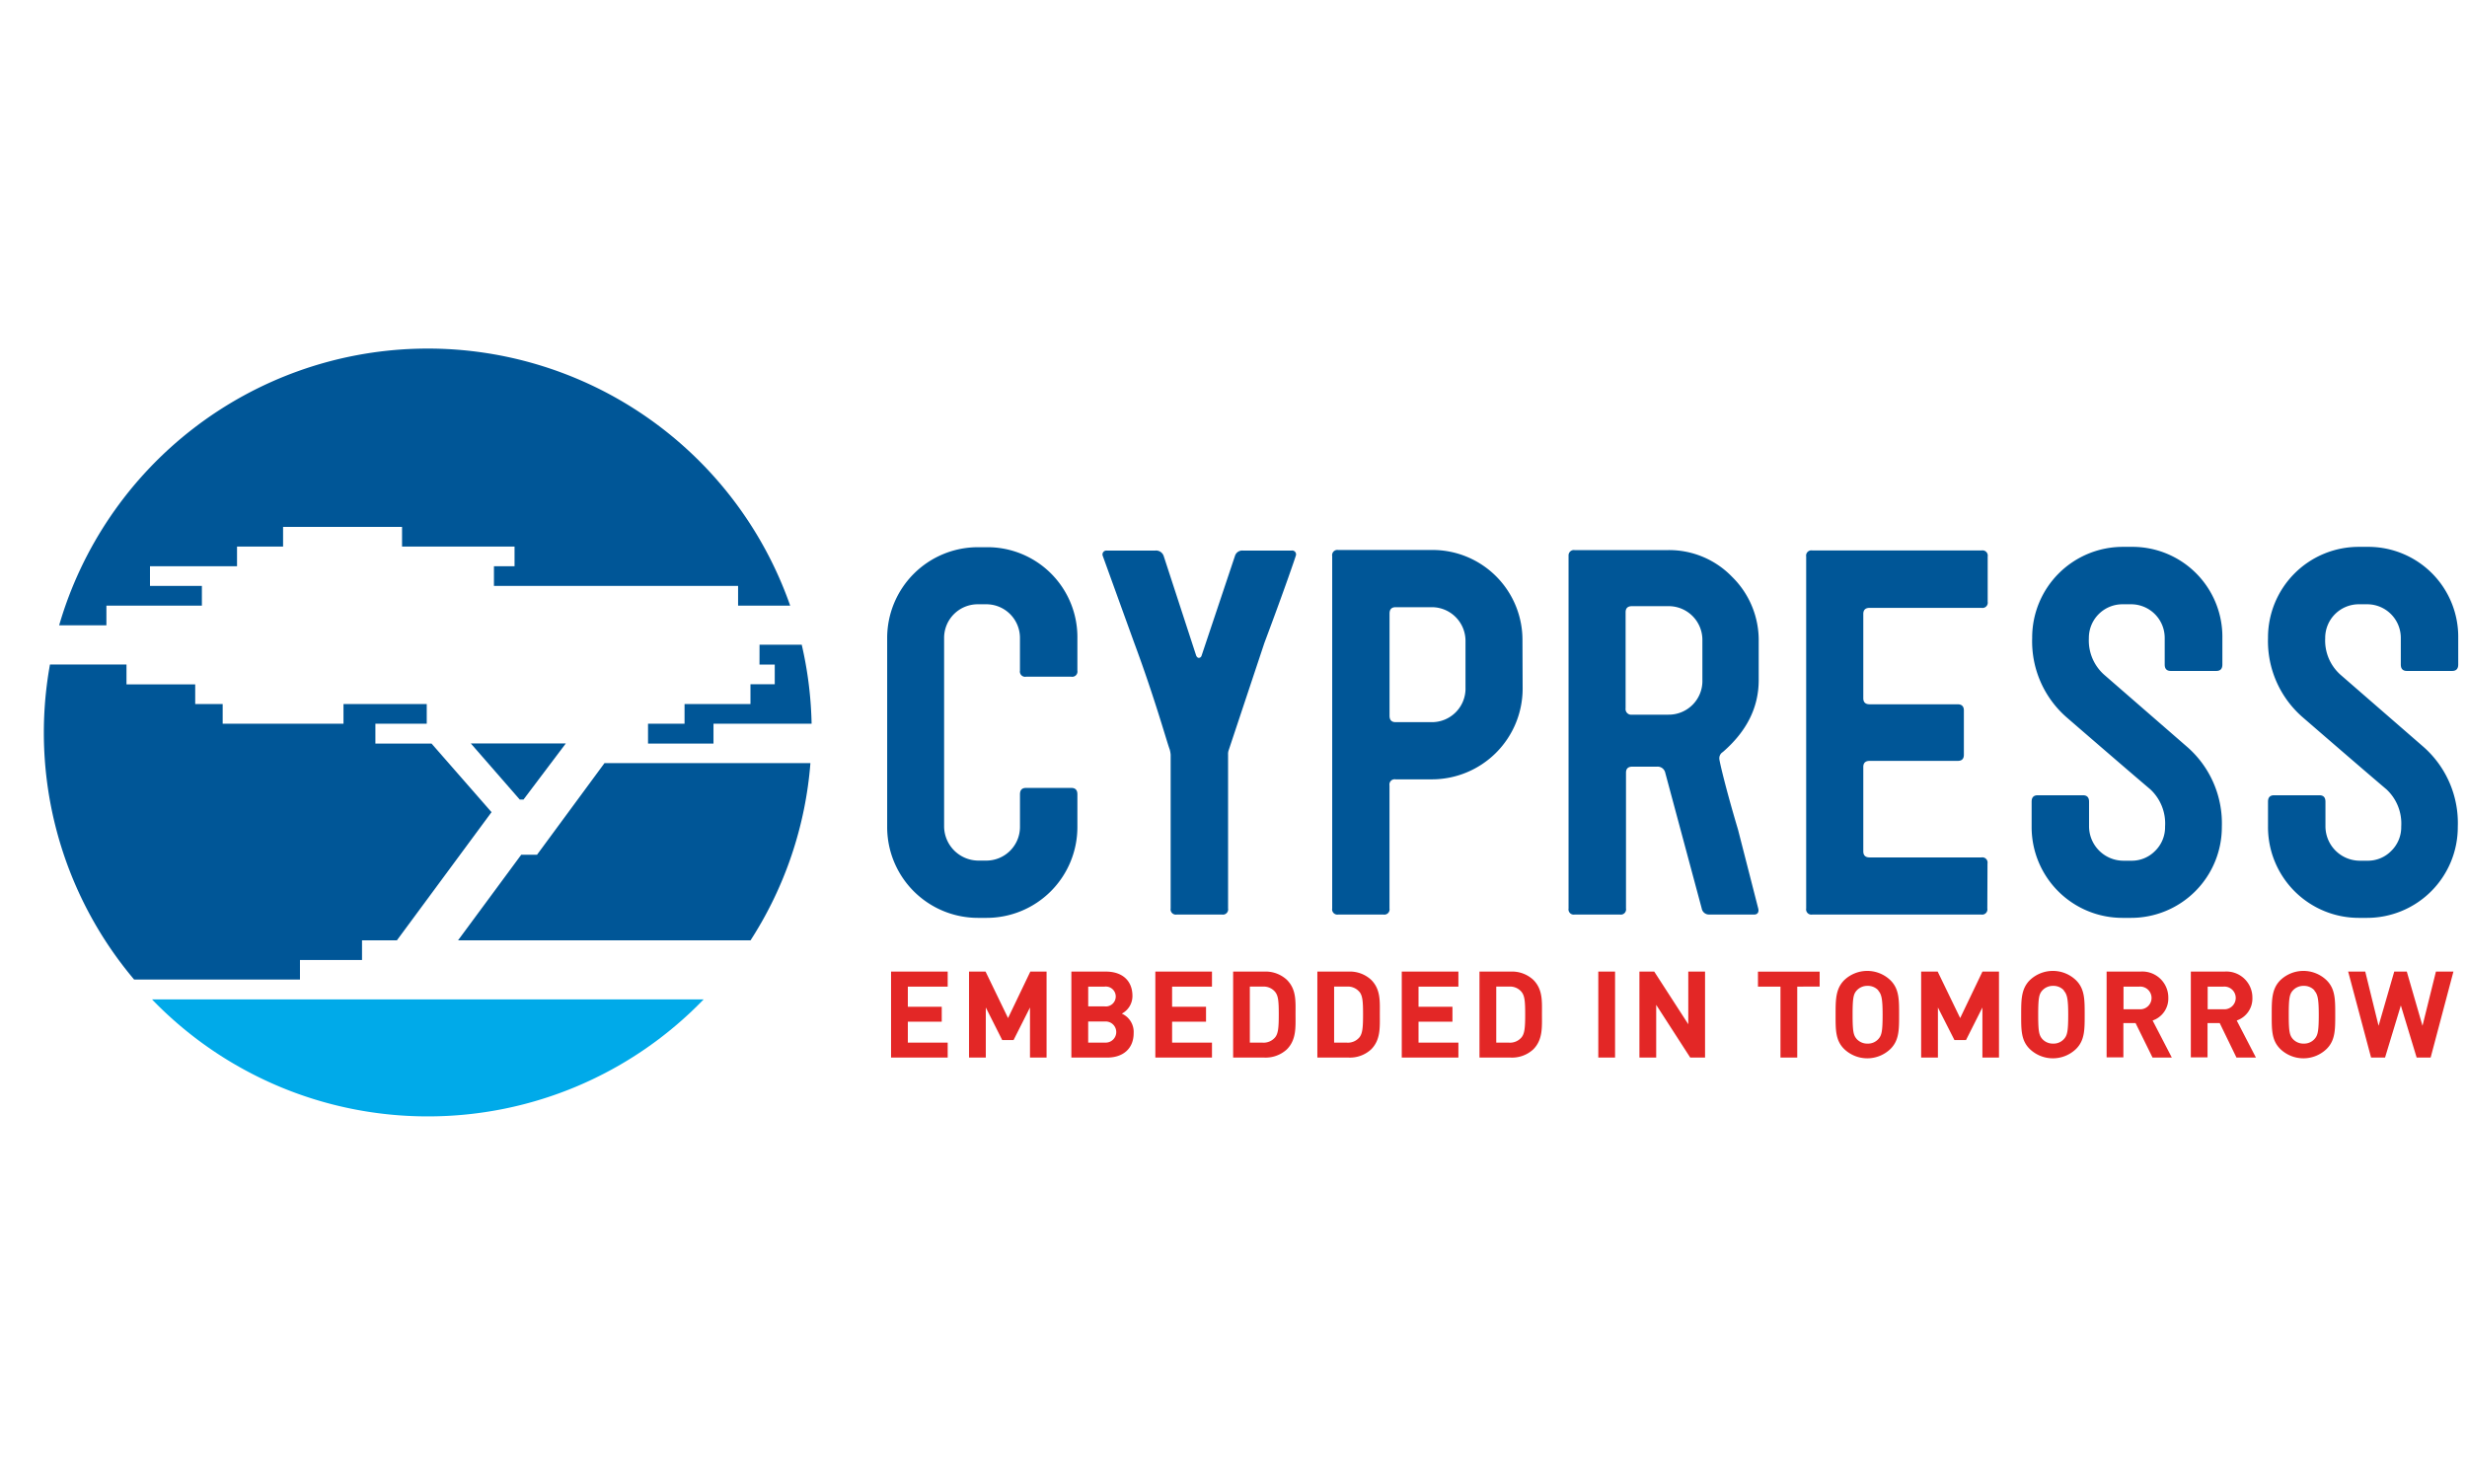 <svg height="1504" viewBox="-1.645 .022 107.412 34.748" width="2500" xmlns="http://www.w3.org/2000/svg"><g stroke-width=".265"><path d="m45.264 21.086a3.953 3.953 0 0 1 -3.97 3.968h-.343a3.953 3.953 0 0 1 -3.969-3.968v-8.202a3.953 3.953 0 0 1 3.969-3.97h.344a3.916 3.916 0 0 1 3.969 3.97v1.405a.228.228 0 0 1 -.265.264h-1.971a.228.228 0 0 1 -.265-.264v-1.41a1.463 1.463 0 0 0 -1.479-1.48h-.344a1.463 1.463 0 0 0 -1.479 1.48v8.201a1.5 1.5 0 0 0 1.48 1.48h.343a1.466 1.466 0 0 0 1.48-1.48v-1.407q0-.278.264-.278h1.971q.265 0 .265.278zm9.506-11.79c0 .013-.44 1.323-1.365 3.789l-1.545 4.643a.484.484 0 0 0 -.035.214v6.702a.228.228 0 0 1 -.264.265h-1.972a.228.228 0 0 1 -.264-.265v-6.691a1.196 1.196 0 0 0 -.042-.235c-.127-.329-.646-2.223-1.55-4.654l-1.363-3.768a.17.17 0 0 1 .169-.236h2.117a.35.35 0 0 1 .365.236l1.418 4.347c.026.045.058.09.116.09a.127.127 0 0 0 .114-.09l1.455-4.347a.33.33 0 0 1 .342-.236h2.116a.17.17 0 0 1 .188.236zm9.88 5.757a3.953 3.953 0 0 1 -3.97 3.969h-1.563a.228.228 0 0 0 -.264.265v5.357a.228.228 0 0 1 -.265.265h-1.966a.228.228 0 0 1 -.264-.265v-15.344a.228.228 0 0 1 .264-.265h4.05a3.916 3.916 0 0 1 3.97 3.969zm-2.488 0v-2.048a1.466 1.466 0 0 0 -1.479-1.479h-1.563q-.265 0-.265.278v4.45q0 .278.265.278h1.563a1.463 1.463 0 0 0 1.48-1.479zm12.745 9.591c.045.175-.045.265-.172.265h-1.973a.32.32 0 0 1 -.315-.265l-1.588-5.91a.339.339 0 0 0 -.346-.265h-1.083c-.188 0-.28.087-.28.265v5.91a.228.228 0 0 1 -.265.265h-1.972a.228.228 0 0 1 -.264-.265v-15.364a.23.23 0 0 1 .264-.24h4.051a3.805 3.805 0 0 1 2.807 1.166 3.86 3.86 0 0 1 1.157 2.818v1.68q0 1.778-1.564 3.13a.315.315 0 0 0 -.15.299c0 .085.264 1.236.814 3.08zm-2.431-9.943v-1.735a1.468 1.468 0 0 0 -1.48-1.485h-1.586q-.277 0-.277.265v4.18a.246.246 0 0 0 .277.28h1.588a1.466 1.466 0 0 0 1.479-1.484zm12.406 9.943a.228.228 0 0 1 -.264.265h-7.358a.228.228 0 0 1 -.265-.265v-15.324a.228.228 0 0 1 .265-.265h7.374a.228.228 0 0 1 .264.265v1.97a.228.228 0 0 1 -.264.265h-4.874q-.278 0-.278.265v3.67q0 .264.278.264h3.836c.172 0 .265.093.265.265v1.934q0 .265-.265.265h-3.836q-.278 0-.278.264v3.675q0 .265.278.265h4.866a.228.228 0 0 1 .264.264zm10.211-3.558a3.953 3.953 0 0 1 -3.97 3.968h-.343a3.953 3.953 0 0 1 -3.969-3.968v-1.093q0-.278.265-.278h1.97q.265 0 .265.278v1.093a1.5 1.5 0 0 0 1.48 1.479h.343a1.423 1.423 0 0 0 1.059-.432 1.442 1.442 0 0 0 .428-1.058 2.03 2.03 0 0 0 -.645-1.62q-1.008-.854-3.628-3.121a4.39 4.39 0 0 1 -1.513-3.466 3.948 3.948 0 0 1 3.969-3.969h.344a3.916 3.916 0 0 1 3.968 3.969v1.156q0 .278-.264.278h-1.982q-.265 0-.265-.278v-1.146a1.463 1.463 0 0 0 -1.479-1.479h-.344a1.463 1.463 0 0 0 -1.479 1.48 1.992 1.992 0 0 0 .665 1.587l3.6 3.13a4.416 4.416 0 0 1 1.525 3.49zm10.273 0a3.953 3.953 0 0 1 -3.968 3.968h-.326a3.953 3.953 0 0 1 -3.969-3.968v-1.093q0-.278.265-.278h1.971q.265 0 .265.278v1.093a1.5 1.5 0 0 0 1.468 1.479h.344a1.423 1.423 0 0 0 1.058-.432 1.442 1.442 0 0 0 .429-1.058 2.03 2.03 0 0 0 -.646-1.62q-1.008-.854-3.627-3.121a4.39 4.39 0 0 1 -1.527-3.466 3.948 3.948 0 0 1 3.97-3.969h.343a3.916 3.916 0 0 1 3.969 3.969v1.156q0 .278-.265.278h-1.97q-.265 0-.265-.278v-1.146a1.463 1.463 0 0 0 -1.48-1.479h-.333a1.463 1.463 0 0 0 -1.479 1.48 1.992 1.992 0 0 0 .664 1.587l3.601 3.13a4.416 4.416 0 0 1 1.508 3.49z" fill="#005697"/><path d="m37.151 31.137v-3.744h2.466v.654h-1.735v.878h1.476v.651h-1.476v.91h1.735v.651zm6.049 0v-2.18l-.715 1.418h-.494l-.715-1.42v2.18h-.73v-3.742h.72l.979 2.024.97-2.024h.707v3.744zm3.368 0h-1.566v-3.744h1.502c.73 0 1.157.41 1.157 1.059a.865.865 0 0 1 -.463.772.87.87 0 0 1 .516.842c.003.693-.477 1.071-1.146 1.071zm-.12-3.09h-.713v.862h.714a.434.434 0 1 0 0-.862zm.048 1.519h-.762v.92h.762a.46.46 0 1 0 0-.92zm2.162 1.571v-3.744h2.466v.654h-1.736v.878h1.477v.651h-1.477v.91h1.736v.651zm5.726-.357a1.363 1.363 0 0 1 -.987.357h-1.352v-3.744h1.352a1.363 1.363 0 0 1 .987.358c.42.42.378.936.378 1.497s.042 1.111-.378 1.532zm-.51-2.503a.65.65 0 0 0 -.549-.23h-.553v2.44h.553a.654.654 0 0 0 .548-.23c.138-.17.159-.437.159-1.004s-.021-.807-.159-.976zm4.18 2.503a1.363 1.363 0 0 1 -.99.357h-1.352v-3.744h1.352a1.365 1.365 0 0 1 .99.358c.42.42.378.936.378 1.497s.042 1.111-.378 1.532zm-.511-2.503a.65.65 0 0 0 -.548-.23h-.553v2.44h.553a.654.654 0 0 0 .548-.23c.137-.17.159-.437.159-1.004s-.022-.807-.156-.976zm1.844 2.86v-3.744h2.466v.654h-1.736v.878h1.477v.651h-1.477v.91h1.736v.651zm5.726-.357a1.363 1.363 0 0 1 -.99.357h-1.352v-3.744h1.352a1.365 1.365 0 0 1 .99.358c.42.42.378.936.378 1.497s.042 1.111-.378 1.532zm-.511-2.503a.65.65 0 0 0 -.548-.23h-.553v2.44h.553a.654.654 0 0 0 .548-.23c.138-.17.159-.437.159-1.004s-.022-.807-.16-.976zm3.342 2.86v-3.744h.73v3.744zm4.003 0-1.482-2.296v2.296h-.73v-3.744h.645l1.482 2.292v-2.292h.73v3.744zm4.659-3.09v3.09h-.73v-3.09h-.98v-.651h2.686v.65zm4.061 2.712a1.453 1.453 0 0 1 -2.024 0c-.378-.378-.367-.847-.367-1.492s0-1.114.367-1.493a1.453 1.453 0 0 1 2.024 0c.379.379.374.847.374 1.493s.005 1.114-.374 1.492zm-.529-2.545a.606.606 0 0 0 -.468-.199.62.62 0 0 0 -.474.199c-.143.158-.18.33-.18 1.058s.037.894.18 1.058a.62.62 0 0 0 .474.199.606.606 0 0 0 .468-.199c.143-.159.185-.33.185-1.058s-.055-.9-.195-1.058zm4.53 2.923v-2.18l-.714 1.418h-.503l-.72-1.418v2.18h-.73v-3.744h.72l.979 2.024.97-2.024h.72v3.744zm4.08-.378a1.453 1.453 0 0 1 -2.024 0c-.379-.378-.368-.847-.368-1.492s0-1.114.368-1.493a1.453 1.453 0 0 1 2.024 0c.378.379.373.847.373 1.493s.005 1.114-.373 1.492zm-.53-2.545a.606.606 0 0 0 -.468-.199.62.62 0 0 0 -.473.199c-.143.158-.18.33-.18 1.058s.037.894.18 1.058a.62.62 0 0 0 .473.199.606.606 0 0 0 .469-.199c.143-.159.185-.33.185-1.058s-.056-.9-.199-1.058zm3.858 2.923-.74-1.503h-.53v1.493h-.73v-3.734h1.471a1.132 1.132 0 0 1 1.215 1.146 1.008 1.008 0 0 1 -.683.984l.836 1.614zm-.577-3.09h-.687v.987h.687a.495.495 0 1 0 0-.987zm4.231 3.09-.73-1.503h-.53v1.493h-.727v-3.734h1.466a1.132 1.132 0 0 1 1.214 1.146 1.008 1.008 0 0 1 -.682.984l.836 1.614zm-.566-3.09h-.688v.987h.688a.495.495 0 1 0 0-.987zm4.493 2.712a1.453 1.453 0 0 1 -2.024 0c-.379-.378-.368-.847-.368-1.492s0-1.114.368-1.493a1.453 1.453 0 0 1 2.024 0c.378.379.373.847.373 1.493s.005 1.114-.373 1.492zm-.53-2.545a.606.606 0 0 0 -.468-.199.62.62 0 0 0 -.473.199c-.143.158-.18.33-.18 1.058s.037.894.18 1.058a.62.62 0 0 0 .473.199.606.606 0 0 0 .468-.199c.143-.159.186-.33.186-1.058s-.056-.9-.199-1.058zm5.057 2.923h-.609l-.688-2.27-.688 2.27h-.608l-.998-3.744h.744l.58 2.36.682-2.36h.547l.683 2.36.585-2.36h.762z" fill="#e32726"/><path d="m16.982 33.698a16.669 16.669 0 0 0 12.01-5.095h-24.02a16.669 16.669 0 0 0 12.01 5.095z" fill="#00aae9"/><path d="m21.737 22.305h-.688l-2.75 3.726h12.735a16.613 16.613 0 0 0 2.606-7.715h-8.966zm-18.749-10.847h4.157v-.858h-2.26v-.857h3.79v-.857h2.005v-.857h5.18v.857h4.898v.857h-.897v.857h10.63v.858h2.268a16.716 16.716 0 0 0 -31.829.857h2.058zm8.427 15.43h2.702v-.857h1.519l4.12-5.58-2.612-2.987h-2.445v-.864h2.236v-.857h-3.625v.857h-5.26v-.857h-1.196v-.857h-2.992v-.863h-3.332a16.669 16.669 0 0 0 3.665 13.717h7.22zm20.008-12.864h.664v.857h-1.057v.863h-2.87v.857h-1.59v.863h2.85v-.864h4.272a16.735 16.735 0 0 0 -.43-3.44h-1.837z" fill="#005697"/></g><path d="m21.147 19.903 1.844-2.445h-4.138l2.132 2.445z" fill="#005697"/></svg>